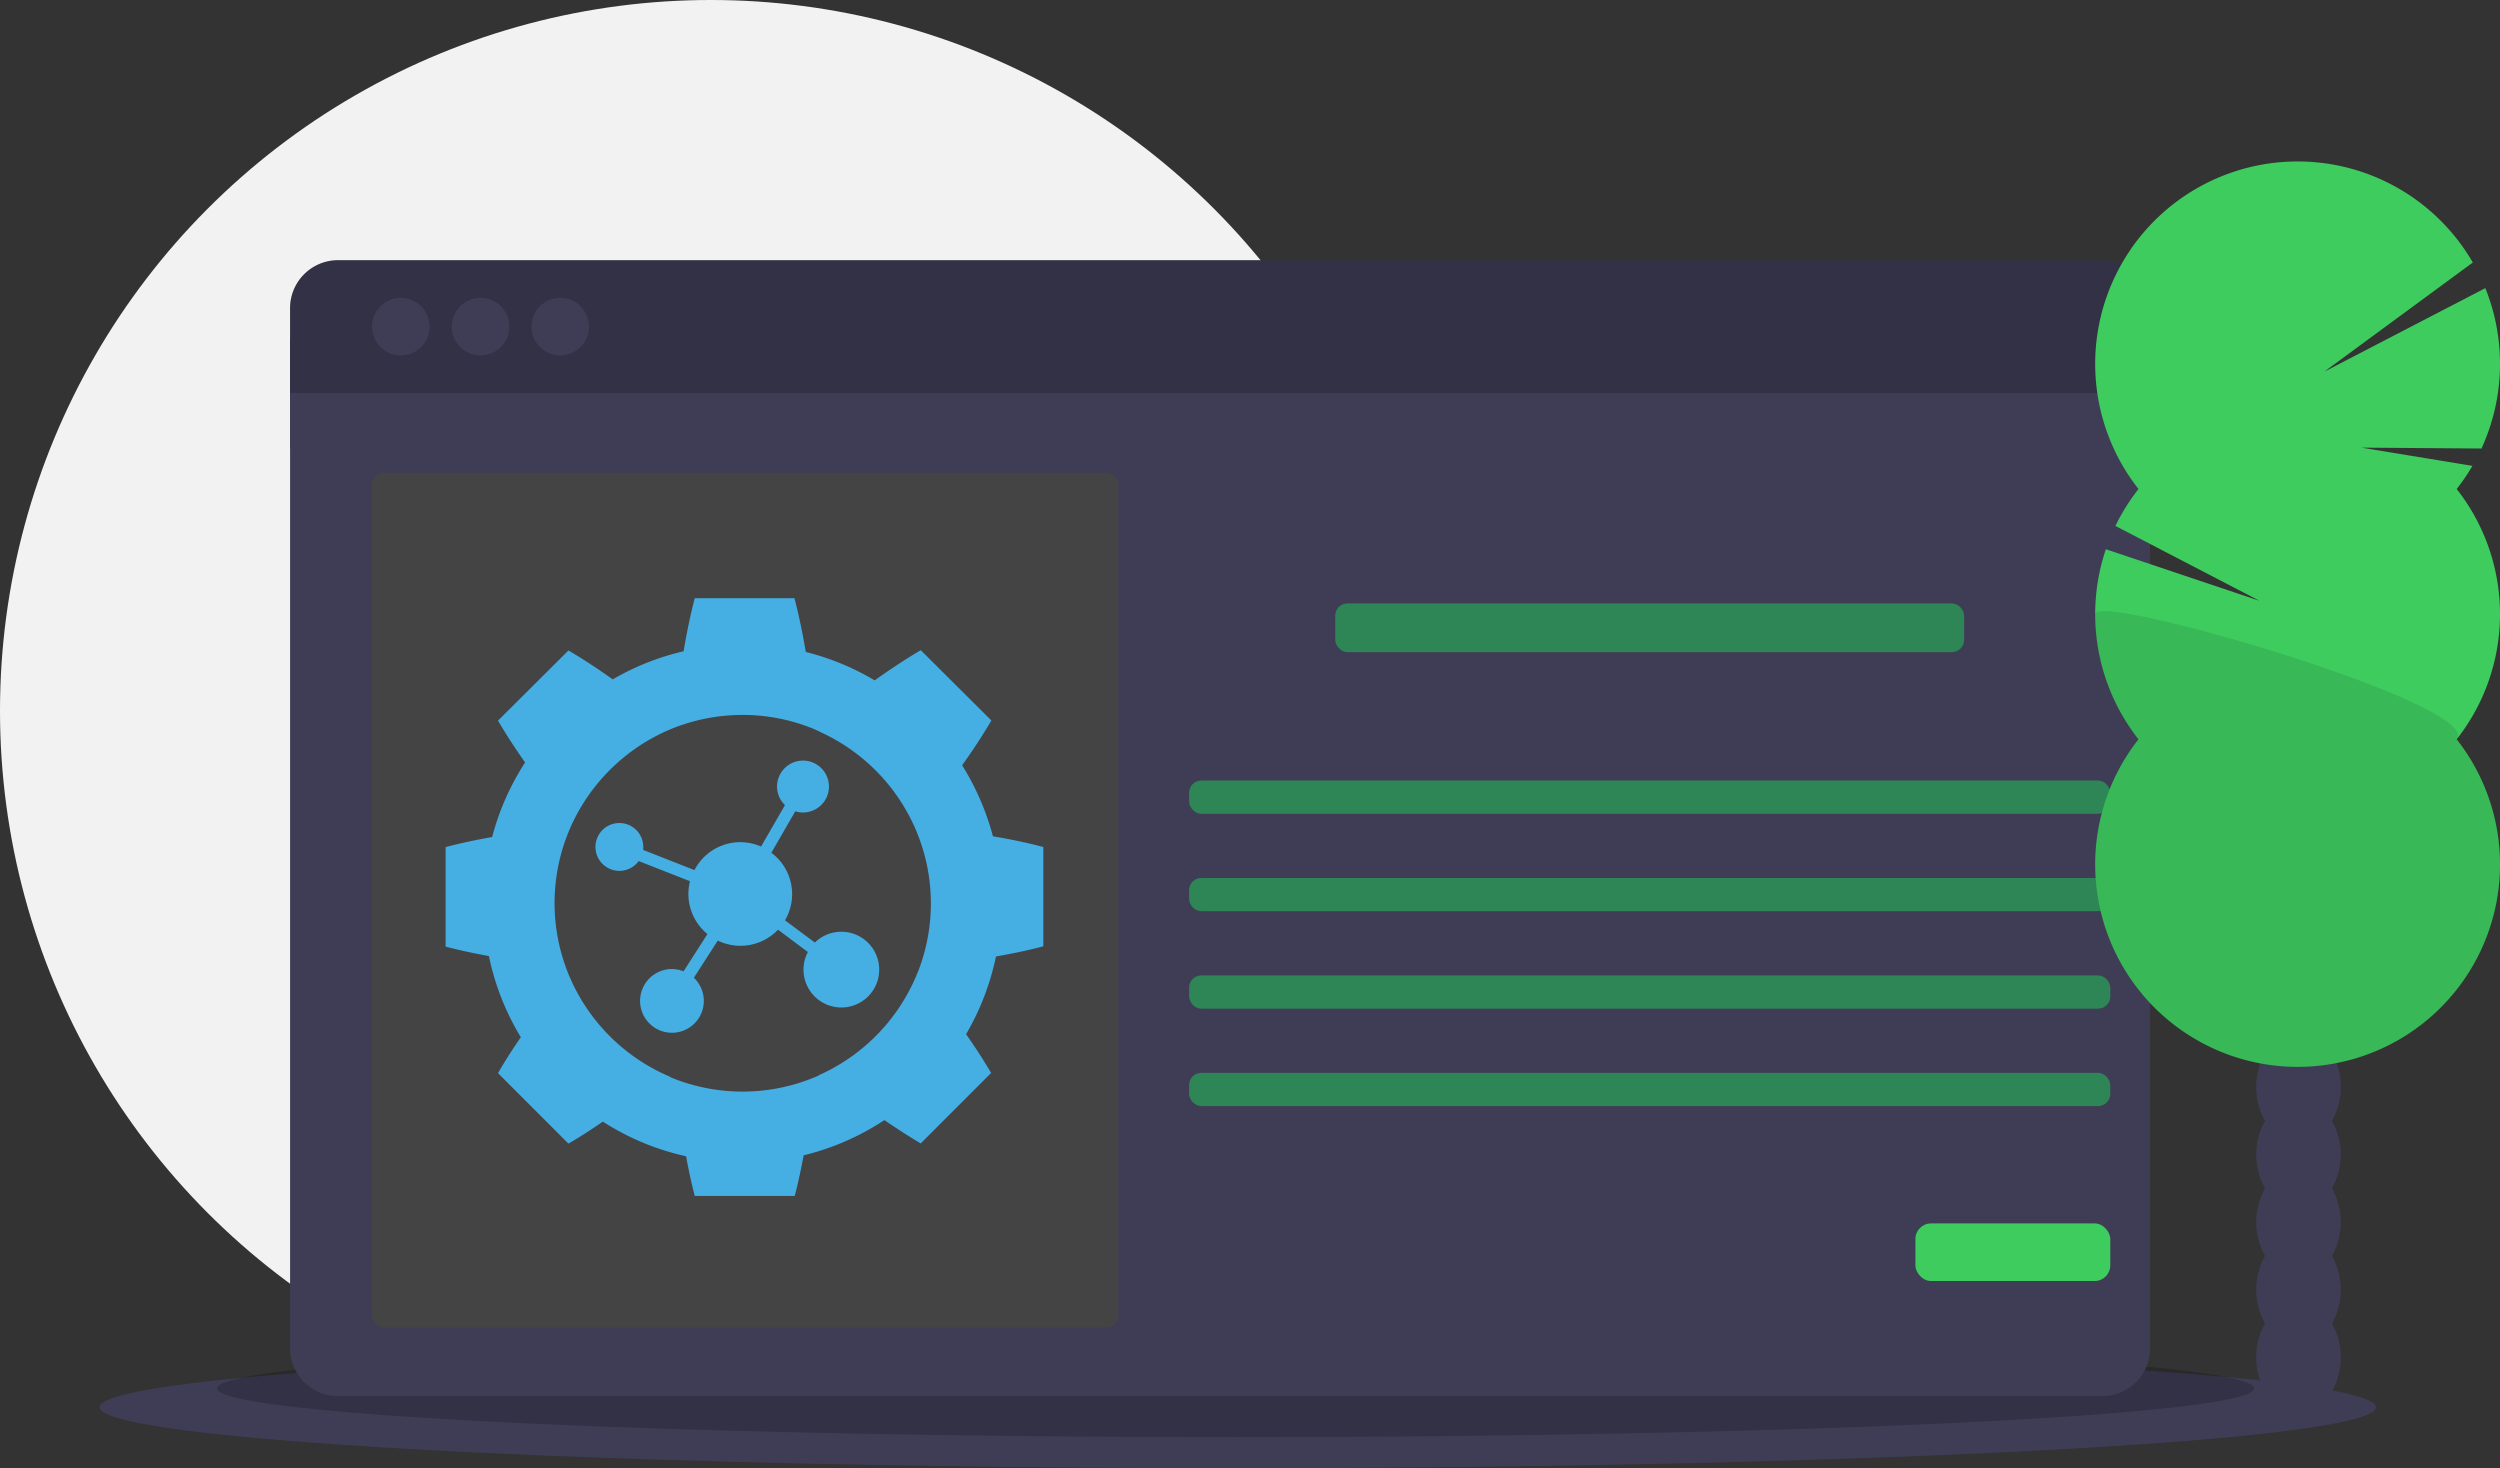 <svg viewBox="0 0 1129 663"><rect x="0" y="0" width="1129" height="663" fill="#333333" stroke="none"/><defs><linearGradient id="a" x1="263.36" x2="333.47" y1="14.74" y2="84.85"><stop offset="0" stop-color="#45afe4"/><stop offset="1" stop-color="#364f9e"/></linearGradient><linearGradient id="b" x1="262.64" x2="332.75" y1="15.46" y2="85.57" href="#a"/></defs><circle cx="321" cy="321" r="321" fill="#f2f2f2"/><ellipse cx="559" cy="635.5" fill="#3f3d56" rx="514" ry="27.5"/><ellipse cx="558" cy="627" opacity=".2" rx="460" ry="22"/><path fill="#3f3d56" d="M131 152.5h840v50H131z"/><path fill="#3f3d56" d="M131 608.83a21.67 21.67 0 0 0 21.67 21.67h796.66A21.67 21.67 0 0 0 971 608.83V177.5H131ZM949.33 117.5H152.67A21.67 21.67 0 0 0 131 139.17v38.33h840v-38.33a21.67 21.67 0 0 0-21.67-21.67Z"/><path d="M949.33 117.5H152.67A21.67 21.67 0 0 0 131 139.17v38.33h840v-38.33a21.67 21.67 0 0 0-21.67-21.67Z" opacity=".2"/><circle cx="181" cy="147.5" r="13" fill="#3f3d56"/><circle cx="217" cy="147.5" r="13" fill="#3f3d56"/><circle cx="253" cy="147.5" r="13" fill="#3f3d56"/><rect width="337" height="386" x="168" y="213.5" fill="#444" rx="5.335"/><rect width="284" height="22" x="603" y="272.5" fill="#2e8555" rx="5.476"/><rect width="416" height="15" x="537" y="352.5" fill="#2e8555" rx="5.476"/><rect width="416" height="15" x="537" y="396.5" fill="#2e8555" rx="5.476"/><rect width="416" height="15" x="537" y="440.5" fill="#2e8555" rx="5.476"/><rect width="416" height="15" x="537" y="484.5" fill="#2e8555" rx="5.476"/><rect width="88" height="26" x="865" y="552.5" fill="#3ecc5f" rx="7.028"/><path fill="#3f3d56" d="M1053.103 506.116a30.114 30.114 0 0 0 3.983-15.266c0-13.797-8.544-24.98-19.083-24.98s-19.082 11.183-19.082 24.98a30.114 30.114 0 0 0 3.983 15.266 31.248 31.248 0 0 0 0 30.532 31.248 31.248 0 0 0 0 30.532 31.248 31.248 0 0 0 0 30.532 30.114 30.114 0 0 0-3.983 15.266c0 13.797 8.543 24.981 19.082 24.981s19.083-11.184 19.083-24.98a30.114 30.114 0 0 0-3.983-15.267 31.248 31.248 0 0 0 0-30.532 31.248 31.248 0 0 0 0-30.532 31.248 31.248 0 0 0 0-30.532Z"/><ellipse cx="1038.003" cy="460.318" fill="#3f3d56" rx="19.083" ry="24.981"/><ellipse cx="1038.003" cy="429.786" fill="#3f3d56" rx="19.083" ry="24.981"/><path fill="#3ecc5f" fill-rule="evenodd" d="M1109.439 220.845a91.61 91.61 0 0 0 7.106-10.461l-50.14-8.235 54.228.403a91.566 91.566 0 0 0 1.746-72.426l-72.755 37.742 67.097-49.321A91.413 91.413 0 1 0 965.75 220.845a91.458 91.458 0 0 0-10.425 16.67l65.087 33.814-69.4-23.292a91.46 91.46 0 0 0 14.738 85.837 91.406 91.406 0 1 0 143.689 0 91.418 91.418 0 0 0 0-113.03Z"/><path d="M946.189 277.36a91.013 91.013 0 0 0 19.56 56.514 91.406 91.406 0 1 0 143.69 0c12.25-15.553-163.25-66.774-163.25-56.515Z" opacity=".1"/><path fill="url(#a)" d="M340.15 39.88A43.42 43.42 0 0 0 335 28c1.72-2.41 3.36-4.89 4.89-7.49L328.08 8.75c-2.68 1.58-5.22 3.28-7.71 5.05a42.48 42.48 0 0 0-11.52-4.75c-.51-3-1.11-6-1.9-9h-16.67c-.78 3-1.37 5.92-1.87 8.88a42.9 42.9 0 0 0-11.85 4.7c-2.39-1.69-4.83-3.33-7.41-4.83l-11.78 11.73c1.42 2.43 2.94 4.74 4.53 7A43.1 43.1 0 0 0 256.39 40c-2.6.46-5.18 1-7.78 1.68v16.65c2.42.64 4.82 1.14 7.24 1.58a42.94 42.94 0 0 0 5.34 13.58 82.692 82.692 0 0 0-3.82 6l11.78 11.79c2-1.16 3.9-2.4 5.76-3.68a42.75 42.75 0 0 0 13.92 5.8c.4 2.22.88 4.42 1.45 6.63H307c.59-2.27 1.07-4.53 1.49-6.79A43.07 43.07 0 0 0 322 87.35c2 1.36 4 2.67 6.07 3.9l11.78-11.79a96.887 96.887 0 0 0-4.19-6.48 43.12 43.12 0 0 0 5-13c2.64-.47 5.28-1 7.92-1.7V41.67c-2.79-.74-5.58-1.31-8.43-1.79zm-29.22 40.05a31.54 31.54 0 0 1-24.77.23.13.13 0 0 0 0-.06 31.67 31.67 0 0 1-17.19-17.64l-.16-.42a31.47 31.47 0 0 1 .62-23.51c.18-.42.37-.84.58-1.26a31.74 31.74 0 0 1 15.89-15.16q1-.43 2.1-.81a31.5 31.5 0 0 1 10.28-1.72 31.12 31.12 0 0 1 10.79 1.91c.79.29 1.56.6 2.32 1a31.64 31.64 0 0 1 15.18 14.81q.45.91.84 1.86A31.4 31.4 0 0 1 328 61.5c-.12.35-.24.7-.38 1a31.69 31.69 0 0 1-16.48 17.29z" transform="matrix(2.7 0 0 2.7 -470 270)"/><path fill="url(#b)" d="M321 60.91a6.33 6.33 0 0 0-10.63-3.26l-5-3.72a8.63 8.63 0 0 0-2.28-11.3l4-6.93a4.34 4.34 0 1 0-2.8-2.7 4.27 4.27 0 0 0 1.08 1.66l-4 6.93a8.79 8.79 0 0 0-3.94-.72 8.65 8.65 0 0 0-7.2 4.66l-8.58-3.37v-.09a4 4 0 1 0-.75 1.95l8.58 3.37a8.67 8.67 0 0 0 2.92 8.84l-4 6.24a5.23 5.23 0 0 0-2.27-.38 5.33 5.33 0 1 0 4 1.45l4-6.22a8.67 8.67 0 0 0 10.07-1.82l5 3.73a6.33 6.33 0 1 0 11.8 1.68z" transform="matrix(2.7 0 0 2.7 -470 270)"/></svg>
